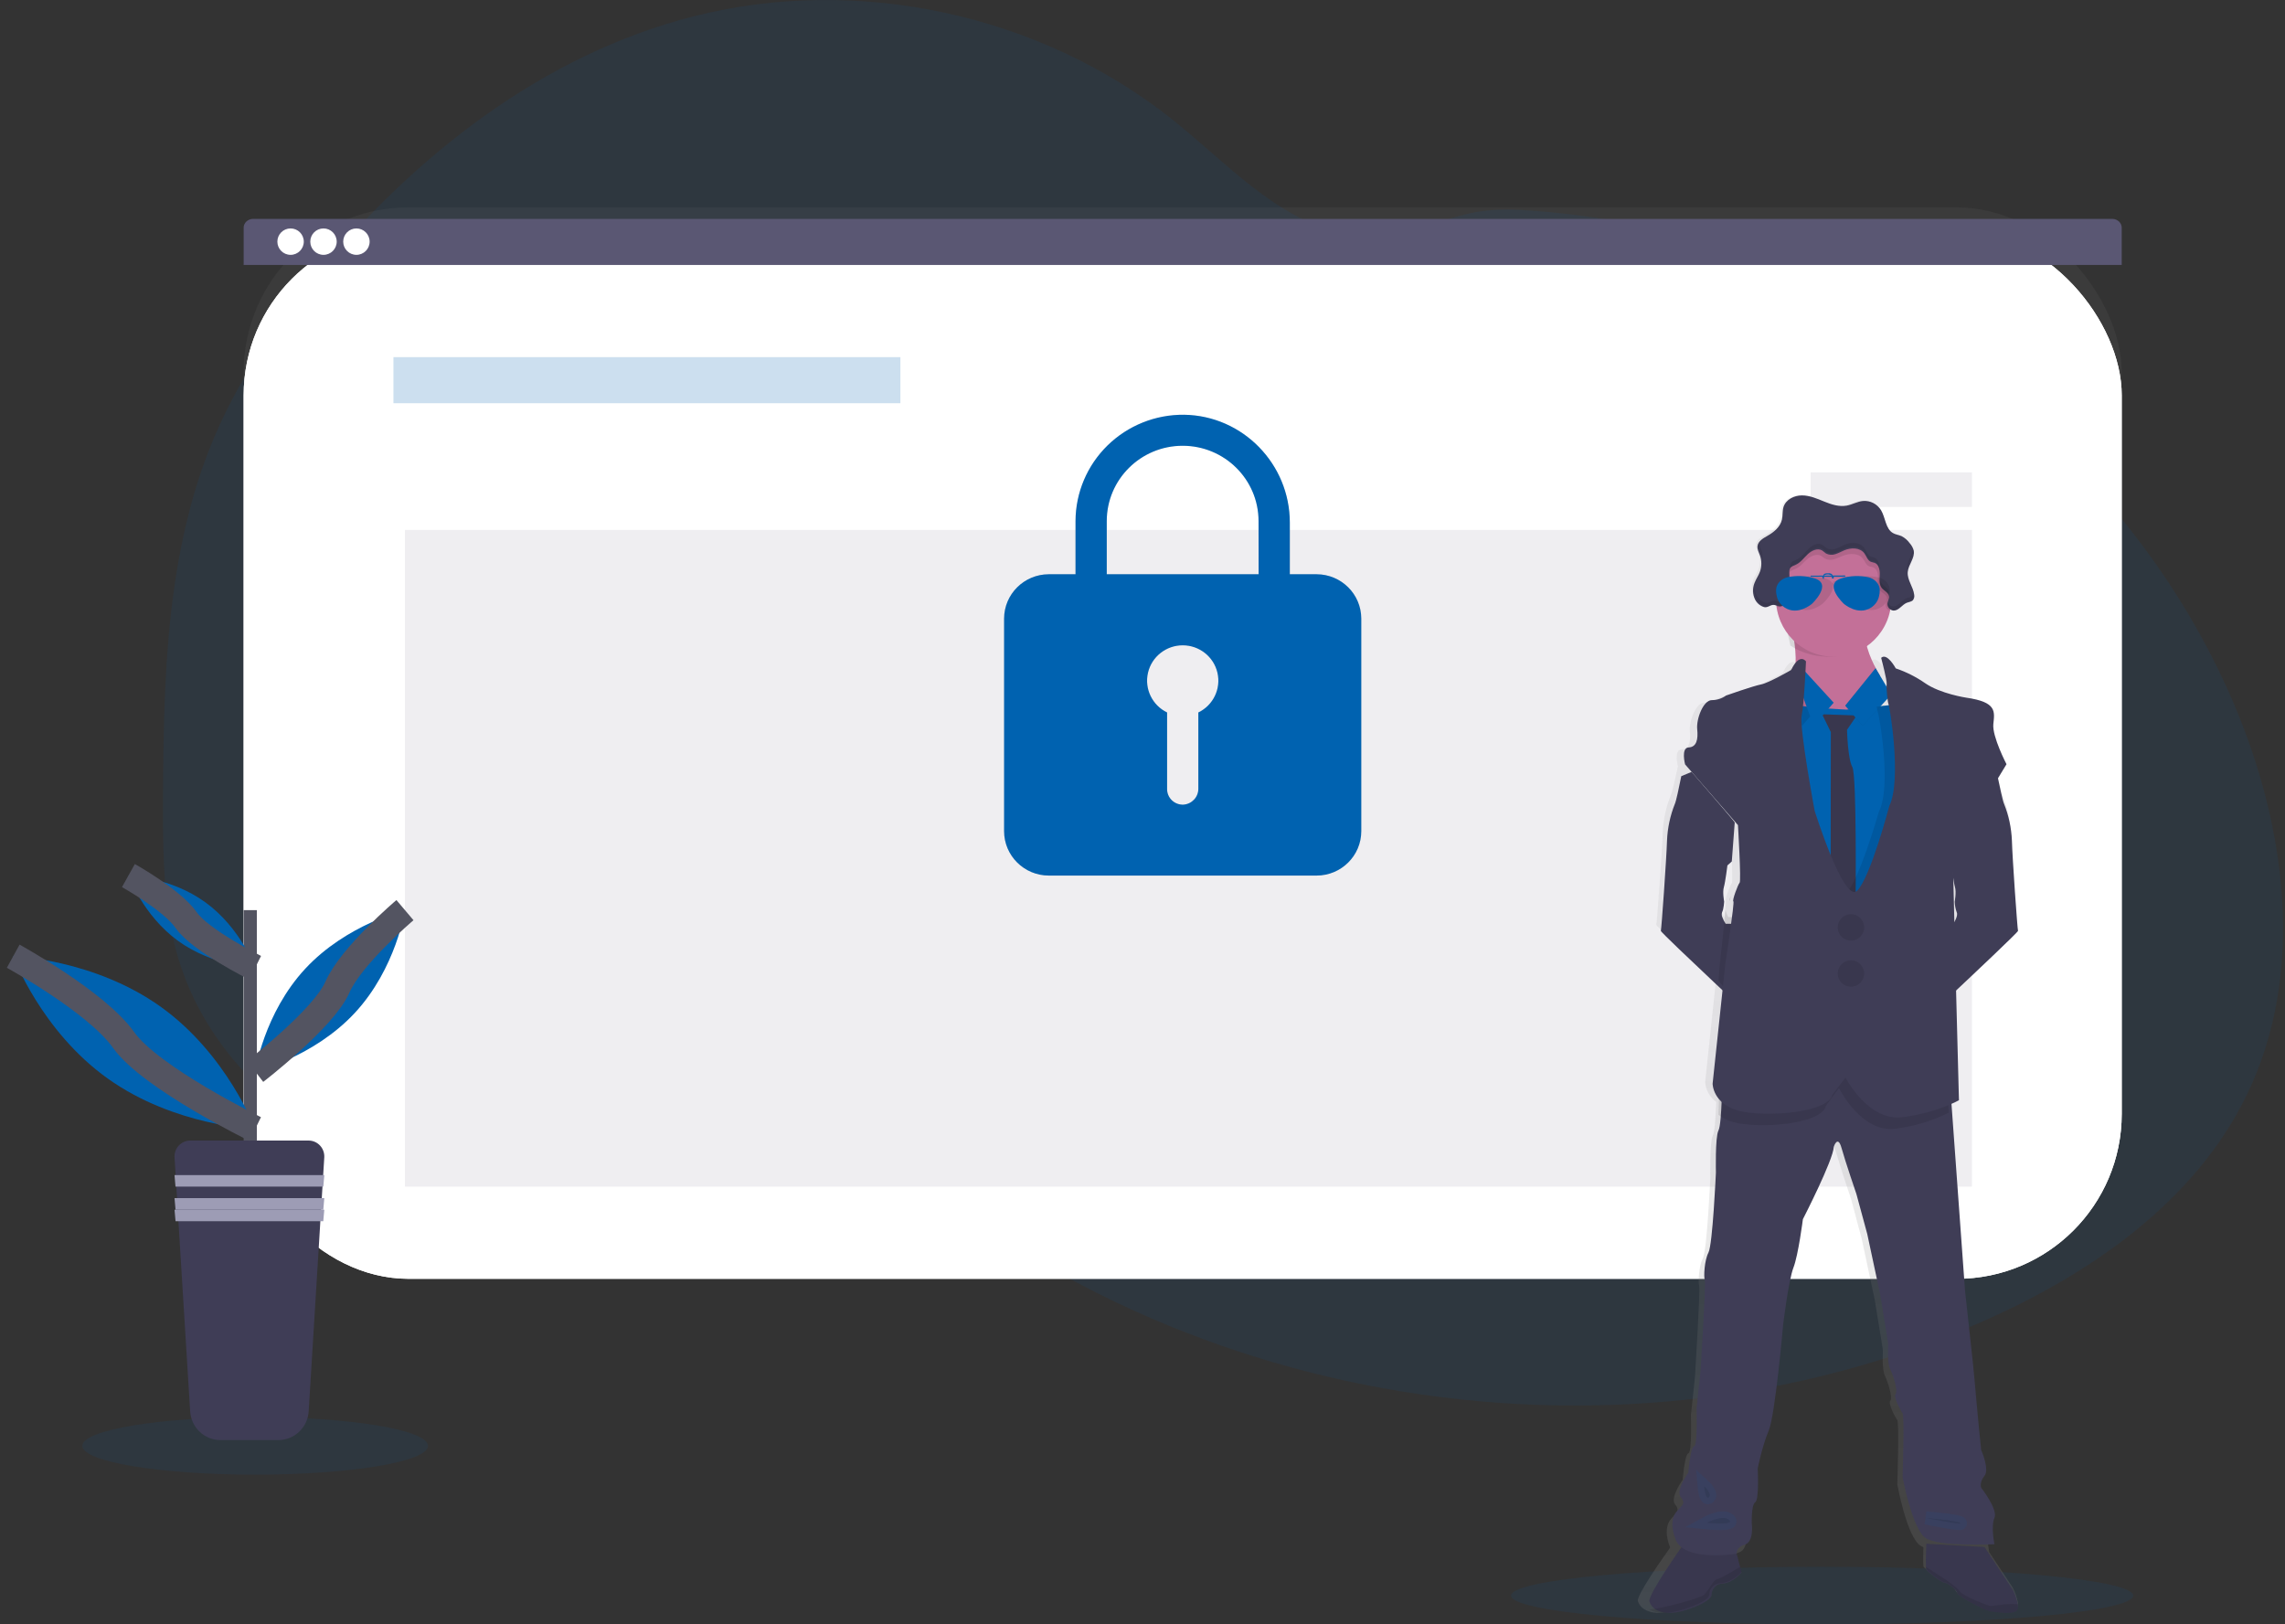 <?xml version="1.0" encoding="UTF-8"?>
<svg width="173px" height="123px" viewBox="0 0 173 123" version="1.1" xmlns="http://www.w3.org/2000/svg" xmlns:xlink="http://www.w3.org/1999/xlink">
    <rect x="0" y="0" width="173" height="123" fill="#333333" stroke="none"/>
    <title>undraw_security_o890</title>
    <defs>
        <linearGradient x1="49.999%" y1="100%" x2="49.999%" y2="0%" id="linearGradient-1">
            <stop stop-color="#808080" stop-opacity="0.25" offset="0%"></stop>
            <stop stop-color="#808080" stop-opacity="0.12" offset="54%"></stop>
            <stop stop-color="#808080" stop-opacity="0.1" offset="100%"></stop>
        </linearGradient>
        <linearGradient x1="50%" y1="100.008%" x2="50%" y2="0.002%" id="linearGradient-2">
            <stop stop-color="#808080" stop-opacity="0.25" offset="0%"></stop>
            <stop stop-color="#808080" stop-opacity="0.12" offset="54%"></stop>
            <stop stop-color="#808080" stop-opacity="0.1" offset="100%"></stop>
        </linearGradient>
    </defs>
    <g id="Page-1" stroke="none" stroke-width="1" fill="none" fill-rule="evenodd">
        <g id="2-Home" transform="translate(-497, -511)">
            <g id="undraw_security_o890" transform="translate(498, 511)">
                <path d="M169.135,82.851 C165.158,91.089 157.083,96.598 148.714,100.231 C137.447,105.123 125.04,107.064 112.804,106.243 C110.66,106.1 108.522,105.871 106.39,105.556 C98.988,104.472 91.771,102.361 84.946,99.286 C82.976,98.395 81.046,97.422 79.156,96.368 C75.999,94.611 72.975,92.625 70.106,90.425 C69.385,89.872 68.673,89.305 67.972,88.724 C67.485,88.321 67.003,87.909 66.514,87.509 C65.481,86.666 64.419,85.865 63.233,85.265 C62.875,85.084 62.509,84.921 62.134,84.778 C58.38,83.344 54.052,83.885 50.144,85.003 C47.171,85.854 44.273,87.019 41.303,87.85 C39.982,88.231 38.637,88.519 37.276,88.71 C34.237,89.096 31.151,88.824 28.226,87.912 L27.976,87.834 C27.557,87.701 27.141,87.557 26.729,87.399 L26.479,87.303 C26.08,87.149 25.689,86.983 25.307,86.806 L25.057,86.691 C24.658,86.505 24.267,86.308 23.885,86.101 C23.747,86.029 23.611,85.95 23.476,85.877 C21.302,84.657 19.325,83.112 17.615,81.294 C17.566,81.244 17.519,81.193 17.465,81.144 C17.227,80.885 16.994,80.622 16.768,80.353 C16.684,80.254 16.6,80.155 16.518,80.052 C16.249,79.724 15.99,79.388 15.741,79.044 C15.704,78.994 15.668,78.943 15.632,78.894 C14.61,77.474 13.762,75.935 13.108,74.311 C13.087,74.261 13.068,74.21 13.05,74.16 C12.85,73.644 12.668,73.12 12.503,72.587 C12.436,72.364 12.372,72.136 12.315,71.913 C12.295,71.847 12.277,71.78 12.261,71.713 C11.435,68.447 11.34,65.052 11.34,61.676 C11.34,61.282 11.34,60.889 11.34,60.496 C11.364,55.036 11.448,49.482 12.25,44.096 C12.25,44.059 12.261,44.021 12.267,43.985 C12.535,42.172 12.901,40.375 13.361,38.601 C13.843,36.74 14.459,34.916 15.204,33.145 C17.049,28.786 19.733,24.82 22.713,21.143 C30.22,11.892 40.064,4.125 51.586,1.219 C64.002,-1.912 77.801,1.088 87.817,9.095 C90.87,11.536 93.614,14.426 97.043,16.297 C100.036,17.927 103.54,18.601 106.747,17.319 C109.396,16.26 111.12,15.734 114.096,15.894 C120.256,16.244 126.329,17.522 132.111,19.684 C132.345,19.769 132.578,19.858 132.81,19.947 C147.885,25.738 160.843,37.244 167.578,52.029 C167.757,52.42 167.93,52.814 168.098,53.211 C172.113,62.63 173.565,73.67 169.135,82.851 Z" id="Path" fill="#0062B0" fill-rule="nonzero" opacity="0.1"></path>
                <ellipse id="Oval" fill="#0062B0" fill-rule="nonzero" opacity="0.1" cx="18.319" cy="109.479" rx="13.085" ry="2.181"></ellipse>
                <ellipse id="Oval" fill="#0062B0" fill-rule="nonzero" opacity="0.1" cx="136.957" cy="120.819" rx="23.553" ry="2.181"></ellipse>
                <rect id="Rectangle" fill="url(#linearGradient-1)" fill-rule="nonzero" x="17.447" y="15.702" width="142.191" height="81.128" rx="12.49"></rect>
                <rect id="Rectangle" fill="#FFFFFF" fill-rule="nonzero" x="17.447" y="17.447" width="142.191" height="79.383" rx="12.49"></rect>
                <rect id="Rectangle" fill="#FFFFFF" fill-rule="nonzero" x="17.447" y="17.447" width="142.191" height="79.383" rx="12.49"></rect>
                <rect id="Rectangle" fill="#FFFFFF" fill-rule="nonzero" opacity="0.04" x="17.447" y="17.447" width="142.191" height="79.383" rx="12.49"></rect>
                <path d="M158.922,16.574 L18.169,16.574 C17.77,16.574 17.447,16.873 17.447,17.242 L17.447,20.064 L159.638,20.064 L159.638,17.242 C159.638,16.876 159.319,16.578 158.922,16.574 Z" id="Path" fill="#5A5773" fill-rule="nonzero"></path>
                <g id="6c975d28-8d47-4ade-9154-b3b78f637b65" transform="translate(20.064, 17.447)" fill="#FFFFFF" fill-rule="nonzero">
                    <ellipse id="Oval" cx="0.936" cy="0.85" rx="1" ry="1"></ellipse>
                    <ellipse id="Oval" cx="3.428" cy="0.85" rx="1" ry="1"></ellipse>
                    <ellipse id="Oval" cx="5.921" cy="0.85" rx="1" ry="1"></ellipse>
                </g>
                <rect id="Rectangle" fill="#0062B0" fill-rule="nonzero" opacity="0.2" x="28.787" y="27.043" width="38.383" height="3.489"></rect>
                <rect id="Rectangle" fill="#5A5773" fill-rule="nonzero" opacity="0.1" x="29.66" y="40.128" width="118.638" height="49.723"></rect>
                <path d="M98.685,43.482 L96.654,43.482 L96.654,39.565 C96.654,35.146 93.104,31.472 88.651,31.405 C86.483,31.382 84.395,32.22 82.851,33.731 C81.307,35.243 80.435,37.304 80.429,39.457 L80.429,43.482 L78.402,43.482 C76.537,43.488 75.027,44.987 75.021,46.838 L75.021,62.942 C75.027,64.793 76.537,66.292 78.402,66.298 L98.685,66.298 C100.549,66.292 102.059,64.793 102.064,62.942 L102.064,46.838 C102.059,44.987 100.549,43.488 98.685,43.482 Z M89.728,53.951 L89.728,59.719 C89.732,60.353 89.24,60.881 88.603,60.927 C88.28,60.942 87.964,60.825 87.729,60.603 C87.495,60.381 87.362,60.073 87.362,59.752 L87.362,53.948 C86.233,53.401 85.633,52.153 85.916,50.938 C86.198,49.723 87.288,48.862 88.545,48.862 C89.801,48.862 90.891,49.723 91.174,50.938 C91.457,52.153 90.857,53.401 89.728,53.948 L89.728,53.951 Z M94.291,43.482 L82.794,43.482 L82.794,39.457 C82.794,36.307 85.367,33.753 88.54,33.753 C91.714,33.753 94.286,36.307 94.286,39.457 L94.291,43.482 Z" id="Shape" fill="#000000" fill-rule="nonzero" opacity="0.1"></path>
                <path d="M98.685,43.482 L96.654,43.482 L96.654,39.565 C96.654,35.146 93.104,31.472 88.651,31.405 C86.483,31.382 84.395,32.22 82.851,33.731 C81.307,35.243 80.435,37.304 80.429,39.457 L80.429,43.482 L78.402,43.482 C76.537,43.488 75.027,44.987 75.021,46.838 L75.021,62.942 C75.027,64.793 76.537,66.292 78.402,66.298 L98.685,66.298 C100.549,66.292 102.059,64.793 102.064,62.942 L102.064,46.838 C102.059,44.987 100.549,43.488 98.685,43.482 L98.685,43.482 Z M89.728,53.951 L89.728,59.719 C89.732,60.353 89.24,60.881 88.603,60.927 C88.28,60.942 87.964,60.825 87.729,60.603 C87.495,60.381 87.362,60.073 87.362,59.752 L87.362,53.948 C86.233,53.401 85.633,52.153 85.916,50.938 C86.198,49.723 87.288,48.862 88.545,48.862 C89.801,48.862 90.891,49.723 91.174,50.938 C91.457,52.153 90.857,53.401 89.728,53.948 L89.728,53.951 Z M94.291,43.482 L82.794,43.482 L82.794,39.457 C82.794,36.307 85.367,33.753 88.54,33.753 C91.714,33.753 94.286,36.307 94.286,39.457 L94.291,43.482 Z" id="Shape" fill="#0062B0" fill-rule="nonzero"></path>
                <rect id="Rectangle" fill="#5A5773" fill-rule="nonzero" opacity="0.1" x="136.085" y="35.766" width="12.213" height="2.617"></rect>
                <path d="M151.776,121.335 C151.698,120.938 151.564,120.555 151.378,120.196 L149.598,117.514 L149.608,117.514 C149.608,117.514 149.328,116.167 149.608,115.505 C149.888,114.844 148.608,113.217 148.608,113.217 C148.608,113.217 148.452,112.808 148.859,112.305 C149.265,111.802 148.608,110.33 148.608,110.33 C148.608,110.33 148.296,107.254 148.265,106.784 C148.234,106.314 147.983,103.71 147.983,103.71 L147.39,98.188 L146.333,83.555 L146.314,83.281 C146.445,83.216 146.514,83.176 146.514,83.176 L146.304,75.085 L146.486,74.918 C148.08,73.464 151.755,70.096 151.718,70.023 C151.681,69.949 151.273,64.399 151.225,63.01 C151.185,62.023 150.971,61.051 150.593,60.14 C150.501,59.956 150.236,58.742 150.126,58.228 C150.096,58.088 150.077,57.999 150.077,57.999 C150.077,57.999 149,55.928 149.093,54.986 C149.187,54.045 149.374,53.34 147.077,53.011 C147.077,53.011 145.148,52.72 143.999,51.929 C143.32,51.454 142.578,51.079 141.794,50.815 C141.794,50.815 141.15,49.618 140.702,50.023 C140.513,49.596 140.371,49.149 140.279,48.69 L140.266,48.606 C141.117,48.008 141.729,47.124 141.993,46.112 C142.008,46.055 142.02,45.997 142.033,45.94 C142.078,45.955 142.124,45.964 142.171,45.966 C142.562,45.966 142.802,45.527 143.167,45.388 C143.315,45.33 143.498,45.321 143.612,45.202 C143.688,45.11 143.724,44.991 143.71,44.872 C143.714,44.831 143.714,44.79 143.71,44.749 C143.711,44.734 143.711,44.72 143.71,44.705 L143.71,44.72 C143.611,44.176 143.192,43.692 143.238,43.138 C143.283,42.617 143.737,42.159 143.7,41.652 C143.699,41.612 143.696,41.572 143.689,41.532 L143.689,41.55 C143.634,41.352 143.532,41.17 143.392,41.02 C143.233,40.801 143.023,40.623 142.781,40.503 C142.575,40.411 142.336,40.39 142.143,40.281 C141.576,39.97 141.578,39.159 141.241,38.605 C140.947,38.133 140.415,37.868 139.865,37.918 C139.444,37.96 139.063,38.186 138.646,38.259 C138.076,38.361 137.496,38.174 136.956,37.96 C136.416,37.746 135.868,37.511 135.288,37.511 C134.708,37.511 134.08,37.81 133.905,38.362 C133.812,38.662 133.858,38.983 133.786,39.287 C133.659,39.823 133.193,40.206 132.711,40.473 C132.414,40.639 132.061,40.829 131.969,41.143 C131.969,41.134 131.969,41.127 131.969,41.119 C131.962,41.144 131.957,41.17 131.954,41.196 C131.951,41.229 131.951,41.263 131.954,41.296 C131.954,41.511 132.067,41.716 132.142,41.922 C132.283,42.312 132.28,42.74 132.133,43.128 C132.024,43.412 131.837,43.662 131.73,43.945 C131.68,44.077 131.647,44.215 131.632,44.355 L131.632,44.331 C131.628,44.395 131.628,44.459 131.632,44.523 C131.63,44.741 131.681,44.957 131.78,45.151 C131.918,45.423 132.158,45.626 132.447,45.716 C132.743,45.785 132.929,45.491 133.242,45.566 C133.298,45.58 133.353,45.597 133.407,45.618 C133.417,45.686 133.427,45.753 133.439,45.819 C133.628,46.826 134.161,47.735 134.944,48.389 C134.944,48.425 134.956,48.461 134.96,48.498 L134.96,48.498 C135.055,49.095 135.096,49.699 135.083,50.303 C135.083,50.303 134.616,49.613 133.975,50.945 C133.975,50.945 132.303,51.918 131.725,52.029 C131.148,52.14 129.099,52.86 129.099,52.86 C128.79,53.085 128.418,53.206 128.037,53.205 C127.397,53.205 126.866,54.617 126.943,55.385 C127.02,56.152 126.897,56.718 126.302,56.75 C125.707,56.781 126.032,57.998 126.037,58.019 L125.982,58.281 C125.866,58.817 125.614,59.966 125.525,60.146 C125.147,61.057 124.933,62.029 124.891,63.016 C124.845,64.405 124.446,69.934 124.4,70.029 C124.369,70.09 126.887,72.411 128.657,74.034 L128.914,74.267 L128.099,81.943 C128.147,82.541 128.453,83.088 128.936,83.439 C128.936,83.529 128.936,83.62 128.927,83.715 C128.891,84.613 128.82,85.699 128.678,85.984 C128.428,86.487 128.491,89.184 128.491,89.184 C128.491,89.184 128.24,94.674 127.928,95.271 C127.617,95.868 127.553,97.121 127.646,97.366 C127.74,97.612 127.333,104.205 127.333,104.205 L127.022,107.155 C127.022,107.155 127.115,109.978 126.833,110.041 C126.551,110.104 126.396,112.049 126.396,112.049 C126.396,112.049 125.397,113.429 125.833,113.931 C126.27,114.432 125.769,114.654 125.723,114.778 C125.678,114.902 124.771,115.377 125.427,117.131 C125.433,117.148 125.44,117.165 125.448,117.182 C124.833,118.042 122.886,120.819 123.005,121.241 C123.093,121.509 123.279,121.734 123.525,121.869 C123.983,122.146 124.769,122.275 126.02,121.869 C128.098,121.194 127.949,120.708 127.949,120.708 C127.971,120.236 128.356,119.864 128.825,119.861 C129.684,119.798 130.325,118.999 130.325,118.999 L130.224,118.62 L130.086,118.096 C130.102,117.947 130.208,117.685 130.679,117.539 C131.399,117.319 131.211,115.939 131.211,115.939 C131.211,115.939 131.148,114.497 131.46,114.308 C131.771,114.119 131.648,111.735 131.648,111.735 C131.648,111.735 131.993,110.009 132.491,108.848 C132.99,107.686 133.586,100.787 133.586,100.787 C133.586,100.787 133.991,97.398 134.367,96.425 C134.742,95.452 135.086,92.724 135.086,92.724 C135.086,92.724 137.399,88.205 137.429,87.201 C137.429,87.201 137.726,86.259 138.023,87.295 C138.319,88.331 139.153,90.809 139.153,90.809 L139.965,93.852 L140.934,98.401 L141.56,102.229 C141.56,102.229 141.465,103.672 141.708,104.175 C141.952,104.678 142.302,105.836 142.115,106.057 C141.928,106.277 142.489,107.312 142.646,107.531 C142.803,107.749 142.646,112.394 142.646,112.394 C142.646,112.394 143.364,116.347 144.395,117.034 C144.467,117.081 144.544,117.121 144.624,117.153 C144.609,117.581 144.594,118.155 144.614,118.454 C144.611,118.521 144.622,118.588 144.646,118.65 C144.74,118.776 145.802,119.623 146.022,119.623 C146.241,119.623 147.02,120.172 147.053,120.439 C147.086,120.705 149.336,121.834 149.656,121.866 C149.975,121.899 151.521,122.179 151.733,121.741 C151.785,121.612 151.8,121.472 151.776,121.335 Z M146.246,64.801 L146.406,64.94 C146.406,64.94 146.571,66.234 146.688,66.622 C146.805,67.01 146.664,67.764 146.664,67.764 C146.675,68.046 146.731,68.324 146.829,68.587 C146.968,68.87 146.547,69.485 146.547,69.485 L146.172,69.485 L146.054,64.639 L146.246,64.801 Z M135.083,50.33 L135.083,50.302 C135.08,50.311 135.079,50.321 135.079,50.33 L135.083,50.33 Z M129.319,68.987 C129.261,68.862 129.252,68.719 129.295,68.587 C129.328,68.516 129.355,68.442 129.374,68.366 C129.42,68.169 129.449,67.969 129.46,67.767 C129.46,67.765 129.46,67.762 129.46,67.76 C129.446,67.688 129.326,66.993 129.437,66.625 C129.549,66.257 129.718,64.943 129.718,64.943 L129.825,64.851 L130.072,64.634 C130.072,64.634 130.072,64.554 130.09,64.42 C130.142,65.558 130.184,66.815 130.117,66.878 C129.992,67.002 129.538,68.225 129.648,68.273 C129.684,68.289 129.635,68.779 129.552,69.437 C129.458,69.296 129.38,69.145 129.319,68.987 L129.319,68.987 Z" id="Shape" fill="url(#linearGradient-2)" fill-rule="nonzero"></path>
                <path d="M141.319,51.114 L141.319,53.006 L137.414,54.957 C137.414,54.957 133.536,52.626 134.492,51.698 C135.104,51.111 134.986,49.499 134.821,48.391 L134.821,48.391 C134.725,47.746 134.613,47.273 134.613,47.273 C134.613,47.273 141.579,45.296 140.526,46.797 C140.174,47.299 140.147,47.948 140.265,48.591 C140.503,49.867 141.319,51.114 141.319,51.114 Z" id="Path" fill="#C37098" fill-rule="nonzero"></path>
                <path d="M130.851,69.957 L130.384,75.894 C130.384,75.894 129.685,75.239 128.779,74.386 C127.101,72.805 124.717,70.545 124.745,70.485 C124.789,70.393 125.171,65.007 125.212,63.653 C125.251,62.693 125.453,61.746 125.811,60.858 C125.896,60.682 126.136,59.563 126.236,59.04 C126.27,58.878 126.292,58.772 126.292,58.772 L127.075,58.447 C127.075,58.447 130.339,62.206 130.339,62.275 C130.339,62.344 130.116,65.231 130.116,65.231 L129.885,65.439 L129.784,65.529 C129.784,65.529 129.628,66.79 129.517,67.168 C129.406,67.546 129.526,68.202 129.538,68.273 L129.538,68.273 C129.528,68.47 129.501,68.666 129.458,68.859 C129.439,68.933 129.414,69.005 129.382,69.074 C129.342,69.202 129.35,69.341 129.405,69.464 C129.468,69.634 129.55,69.795 129.649,69.946 L130.851,69.957 Z" id="Path" fill="#3F3D56" fill-rule="nonzero"></path>
                <path d="M151.787,70.483 C151.821,70.555 148.338,73.836 146.828,75.253 L146.144,75.894 L145.681,69.956 L146.881,69.956 C146.881,69.956 147.281,69.359 147.148,69.084 C147.055,68.827 147.002,68.556 146.993,68.282 C146.993,68.282 147.125,67.55 147.014,67.17 C146.903,66.791 146.747,65.53 146.747,65.53 L146.595,65.396 L146.415,65.233 C146.415,65.233 146.192,62.345 146.192,62.276 C146.192,62.207 149.458,58.447 149.458,58.447 L150.236,58.768 C150.236,58.768 150.253,58.854 150.282,58.992 C150.387,59.492 150.638,60.674 150.725,60.854 C151.082,61.743 151.285,62.689 151.324,63.65 C151.361,65.004 151.742,70.391 151.787,70.483 Z" id="Path" fill="#3F3D56" fill-rule="nonzero"></path>
                <path d="M151.738,121.892 C151.524,122.32 150.023,122.039 149.713,122.015 C149.403,121.992 147.215,120.882 147.184,120.623 C147.154,120.364 146.396,119.829 146.184,119.829 C145.971,119.829 144.94,119.002 144.848,118.881 C144.825,118.82 144.815,118.755 144.818,118.69 C144.786,118.188 144.848,116.894 144.848,116.894 L149.249,117.138 L151.387,120.378 C151.567,120.728 151.698,121.101 151.774,121.488 C151.8,121.623 151.787,121.763 151.738,121.892 L151.738,121.892 Z" id="Path" fill="#3F3D56" fill-rule="nonzero"></path>
                <path d="M151.738,121.892 C151.524,122.32 150.023,122.039 149.713,122.015 C149.403,121.992 147.215,120.882 147.184,120.623 C147.154,120.364 146.396,119.829 146.184,119.829 C145.971,119.829 144.94,119.002 144.848,118.881 C144.825,118.82 144.815,118.755 144.818,118.69 C144.786,118.188 144.848,116.894 144.848,116.894 L149.249,117.138 L151.387,120.378 C151.567,120.728 151.698,121.101 151.774,121.488 C151.8,121.623 151.787,121.763 151.738,121.892 L151.738,121.892 Z" id="Path" fill="#000000" fill-rule="nonzero" opacity="0.1"></path>
                <path d="M151.738,121.889 C151.524,122.323 150.02,122.037 149.71,122.014 C149.4,121.99 147.209,120.864 147.179,120.6 C147.148,120.337 146.389,119.794 146.177,119.794 C145.964,119.794 144.931,118.955 144.84,118.832 C144.816,118.77 144.806,118.704 144.809,118.638 L146.236,119.561 C146.236,119.561 147.148,120.156 147.391,120.508 C147.635,120.861 149.551,121.594 149.71,121.609 C149.828,121.621 151.087,121.374 151.774,121.478 C151.8,121.616 151.787,121.758 151.738,121.889 L151.738,121.889 Z" id="Path" fill="#000000" fill-rule="nonzero" opacity="0.1"></path>
                <path d="M130.851,119.067 C130.851,119.067 130.239,119.85 129.422,119.91 C128.974,119.913 128.607,120.277 128.587,120.738 C128.587,120.738 128.73,121.215 126.754,121.876 C125.561,122.271 124.81,122.146 124.373,121.876 C124.139,121.742 123.961,121.523 123.877,121.261 C123.743,120.771 126.381,117.041 126.381,117.041 L128.782,116.894 L130.497,117.691 L130.76,118.702 L130.851,119.067 Z" id="Path" fill="#3F3D56" fill-rule="nonzero"></path>
                <path d="M130.851,119.067 C130.851,119.067 130.239,119.85 129.422,119.91 C128.974,119.913 128.607,120.277 128.587,120.738 C128.587,120.738 128.73,121.215 126.754,121.876 C125.561,122.271 124.81,122.146 124.373,121.876 C124.139,121.742 123.961,121.523 123.877,121.261 C123.743,120.771 126.381,117.041 126.381,117.041 L128.782,116.894 L130.497,117.691 L130.76,118.702 L130.851,119.067 Z" id="Path" fill="#000000" fill-rule="nonzero" opacity="0.1"></path>
                <path d="M130.851,119.015 C130.851,119.015 130.192,119.811 129.312,119.873 C128.829,119.876 128.434,120.246 128.412,120.715 C128.412,120.715 128.566,121.2 126.437,121.871 C125.152,122.274 124.343,122.147 123.872,121.871 C125.084,121.749 127.761,121.005 128.029,120.748 C128.351,120.435 128.753,119.576 129.025,119.561 C129.215,119.549 130.177,118.987 130.754,118.638 L130.851,119.015 Z" id="Path"></path>
                <path d="M130.851,119.015 C130.851,119.015 130.192,119.811 129.312,119.873 C128.829,119.876 128.434,120.246 128.412,120.715 C128.412,120.715 128.566,121.2 126.437,121.871 C125.152,122.274 124.343,122.147 123.872,121.871 C125.084,121.749 127.761,121.005 128.029,120.748 C128.351,120.435 128.753,119.576 129.025,119.561 C129.215,119.549 130.177,118.987 130.754,118.638 L130.851,119.015 Z" id="Path" fill="#000000" fill-rule="nonzero" opacity="0.1"></path>
                <path d="M150.002,114.935 C149.721,115.589 150.002,116.929 150.002,116.929 C150.002,116.929 145.817,117.147 144.794,116.462 C143.772,115.776 143.048,111.85 143.048,111.85 C143.048,111.85 143.198,107.239 143.048,107.021 C142.899,106.803 142.331,105.776 142.518,105.558 C142.704,105.34 142.368,104.187 142.112,103.688 C141.857,103.189 141.963,101.757 141.963,101.757 L141.338,97.954 L140.372,93.438 L139.552,90.415 C139.552,90.415 138.71,87.954 138.425,86.927 C138.139,85.899 137.837,86.832 137.837,86.832 C137.807,87.83 135.499,92.317 135.499,92.317 C135.499,92.317 135.155,95.027 134.781,95.992 C134.408,96.957 134.001,100.323 134.001,100.323 C134.001,100.323 133.403,107.177 132.91,108.33 C132.417,109.483 132.077,111.196 132.077,111.196 C132.077,111.196 132.203,113.564 131.89,113.751 C131.578,113.938 131.629,115.371 131.629,115.371 C131.629,115.371 131.816,116.741 131.098,116.96 C130.381,117.18 130.5,117.646 130.5,117.646 C130.5,117.646 126.509,118.3 125.854,116.554 C125.199,114.808 126.104,114.344 126.153,114.218 C126.202,114.093 126.7,113.876 126.264,113.376 C125.827,112.876 126.824,111.508 126.824,111.508 C126.824,111.508 126.981,109.577 127.261,109.514 C127.54,109.451 127.449,106.648 127.449,106.648 L127.76,103.719 C127.76,103.719 128.167,97.176 128.072,96.927 C127.978,96.677 128.041,95.433 128.353,94.836 C128.666,94.239 128.914,88.79 128.914,88.79 C128.914,88.79 128.851,86.113 129.101,85.614 C129.25,85.332 129.313,84.246 129.349,83.36 C129.376,82.684 129.382,82.124 129.382,82.124 L132.874,80.815 L137.359,79.383 L141.132,81.19 L146.652,82.249 L146.721,83.2 L147.775,97.733 L148.373,103.216 C148.373,103.216 148.623,105.801 148.654,106.269 C148.685,106.736 148.996,109.79 148.996,109.79 C148.996,109.79 149.651,111.254 149.246,111.753 C148.841,112.251 148.996,112.649 148.996,112.649 C148.996,112.649 150.283,114.281 150.002,114.935 Z" id="Path" fill="#3F3D56" fill-rule="nonzero"></path>
                <path d="M140.337,47.57 C139.98,47.984 139.952,48.52 140.072,49.05 C138.395,50.006 136.135,49.938 134.551,48.884 L134.551,48.884 C134.454,48.352 134.34,47.962 134.34,47.962 C134.34,47.962 141.405,46.333 140.337,47.57 Z" id="Path" fill="#000000" fill-rule="nonzero" opacity="0.1"></path>
                <path d="M142.191,45.362 C142.191,47.771 140.239,49.723 137.83,49.723 C135.421,49.723 133.468,47.771 133.468,45.362 C133.468,42.953 135.421,41 137.83,41 C138.988,40.994 140.101,41.452 140.92,42.271 C141.739,43.091 142.197,44.203 142.191,45.362 L142.191,45.362 Z" id="Path" fill="#C37098" fill-rule="nonzero"></path>
                <polygon id="Path" fill="#000000" fill-rule="nonzero" opacity="0.1" points="143.064 53.291 141.553 78.511 133.349 76.895 131.723 66.785 133.333 53.213 134.544 53.359 136.681 53.614 138.797 53.736 141.091 53.497"></polygon>
                <polygon id="Path" fill="#0062B0" fill-rule="nonzero" points="143.064 53.289 141.553 78.511 133.349 76.895 131.723 66.785 133.333 53.213 134.544 53.357 136.681 53.613 138.797 53.735 141.091 53.496"></polygon>
                <path d="M136.957,54.085 L139.574,54.177 L138.839,55.261 C138.839,55.261 138.89,57.449 139.24,58.077 C139.59,58.704 139.487,68.396 139.487,68.396 L138.79,69.787 L137.598,68.228 L137.614,55.431 L136.957,54.085 Z" id="Path" fill="#3F3D56" fill-rule="nonzero"></path>
                <path d="M136.957,54.085 L139.574,54.177 L138.839,55.261 C138.839,55.261 138.89,57.449 139.24,58.077 C139.59,58.704 139.487,68.396 139.487,68.396 L138.79,69.787 L137.598,68.228 L137.614,55.431 L136.957,54.085 Z" id="Path" fill="#000000" fill-rule="nonzero" opacity="0.1"></path>
                <polygon id="Path" fill="#000000" fill-rule="nonzero" opacity="0.1" points="141 50.596 138.702 53.432 140.015 54.957 142.191 52.593"></polygon>
                <polygon id="Path" fill="#0062B0" fill-rule="nonzero" points="141 50.596 138.702 53.432 140.015 54.957 142.191 52.593"></polygon>
                <polygon id="Path" fill="#000000" fill-rule="nonzero" opacity="0.1" points="136.957 53.207 134.566 50.596 134.34 51.962 135.438 54.957"></polygon>
                <polygon id="Path" fill="#0062B0" fill-rule="nonzero" points="137.83 53.207 135.438 50.596 135.213 51.962 136.311 54.957"></polygon>
                <path d="M146.553,84.246 C145.276,84.879 143.907,85.291 142.502,85.465 C139.92,85.807 138.231,82.388 138.231,82.388 L137.245,83.723 C136.932,85.141 132.159,85.498 130.22,84.961 C129.817,84.858 129.439,84.671 129.106,84.413 C129.133,83.706 129.139,83.12 129.139,83.12 L132.644,81.753 L137.145,80.255 L140.932,82.144 L146.472,83.251 L146.553,84.246 Z" id="Path" fill="#000000" fill-rule="nonzero" opacity="0.1"></path>
                <path d="M143.064,53.291 L141.555,78.511 L133.351,76.895 L131.723,66.786 L133.331,53.213 L134.542,53.36 C134.511,53.855 134.452,54.347 134.364,54.836 C134.168,55.699 135.382,61.823 135.382,61.823 C135.382,61.823 137.689,68.691 138.727,67.701 C139.766,66.711 141.244,61.484 141.244,61.484 C142.246,59.545 141.261,54.107 141.187,53.998 C141.136,53.837 141.104,53.671 141.093,53.503 L143.064,53.291 Z" id="Path" fill="#000000" fill-rule="nonzero" opacity="0.1"></path>
                <polygon id="Path" fill="#000000" fill-rule="nonzero" opacity="0.1" points="146.506 72.713 146.553 75.236 146.032 75.894 145.681 69.787 146.459 69.787"></polygon>
                <path d="M130.036,67.832 L130.036,67.832 C130.025,67.974 129.996,68.115 129.95,68.253 C129.95,68.214 129.95,68.192 129.938,68.189 C129.893,68.181 129.947,68.019 130.036,67.832 Z" id="Path" fill="#000000" fill-rule="nonzero" opacity="0.1"></path>
                <path d="M130.851,69.439 L130.458,75.894 C130.458,75.894 129.869,75.182 129.106,74.254 L129.197,73.111 C129.197,73.111 129.519,70.301 129.636,68.915 C129.689,69.1 129.758,69.275 129.841,69.439 L130.851,69.439 Z" id="Path" fill="#000000" fill-rule="nonzero" opacity="0.1"></path>
                <path d="M135.733,50.081 C135.733,50.081 135.26,49.383 134.611,50.73 C134.611,50.73 132.918,51.713 132.336,51.824 C131.753,51.935 129.682,52.665 129.682,52.665 C129.369,52.891 128.992,53.013 128.606,53.013 C127.957,53.013 127.419,54.44 127.498,55.216 C127.577,55.993 127.451,56.565 126.85,56.596 C126.25,56.628 126.58,57.879 126.58,57.879 L130.583,62.477 C130.583,62.477 130.836,66.71 130.71,66.837 C130.584,66.965 130.125,68.205 130.235,68.248 C130.346,68.29 129.629,72.971 129.629,72.971 L128.664,82.055 C128.664,82.055 128.664,83.575 130.627,84.1 C132.589,84.624 137.417,84.278 137.728,82.897 L138.724,81.596 C138.724,81.596 140.432,84.926 143.042,84.594 C145.652,84.261 147.314,83.309 147.314,83.309 L147.029,72.423 L146.84,64.576 L150.915,57.866 C150.915,57.866 149.823,55.773 149.918,54.826 C150.014,53.879 150.202,53.162 147.877,52.829 C147.877,52.829 145.916,52.535 144.76,51.734 C144.073,51.257 143.323,50.878 142.531,50.61 C142.531,50.61 141.879,49.394 141.425,49.81 C141.425,49.81 141.88,51.529 141.842,51.786 C141.804,52.043 141.914,53.204 141.985,53.324 C142.056,53.444 143.006,59.039 142.039,61.036 C142.039,61.036 140.621,66.421 139.613,67.441 C138.604,68.46 136.387,61.385 136.387,61.385 C136.387,61.385 135.216,55.075 135.406,54.187 C135.595,53.3 135.733,50.081 135.733,50.081 Z" id="Path" fill="#3F3D56" fill-rule="nonzero"></path>
                <circle id="Oval" fill="#3F3D56" fill-rule="nonzero" cx="139.138" cy="70.223" r="1"></circle>
                <circle id="Oval" fill="#3F3D56" fill-rule="nonzero" cx="139.138" cy="73.713" r="1"></circle>
                <circle id="Oval" fill="#000000" fill-rule="nonzero" opacity="0.1" cx="139.138" cy="70.223" r="1"></circle>
                <circle id="Oval" fill="#000000" fill-rule="nonzero" opacity="0.1" cx="139.138" cy="73.713" r="1"></circle>
                <path d="M144.809,114.938 C144.809,114.938 147.177,115.129 147.412,115.321 C147.647,115.512 144.809,114.938 144.809,114.938 Z" id="Path" stroke="#0062B0" fill="#000000" fill-rule="nonzero" opacity="0.1"></path>
                <path d="M128.023,112.532 C128.023,112.532 128.643,113.102 128.38,113.364 C128.116,113.626 128.023,112.532 128.023,112.532 Z" id="Path" stroke="#0062B0" fill="#000000" fill-rule="nonzero" opacity="0.1"></path>
                <path d="M128.234,115.306 C128.234,115.306 129.431,114.653 129.909,115.087 C130.388,115.521 128.234,115.306 128.234,115.306 Z" id="Path" stroke="#0062B0" fill="#000000" fill-rule="nonzero" opacity="0.1"></path>
                <path d="M142.189,45.177 C142.189,45.534 142.142,45.889 142.049,46.234 C141.861,46.152 141.745,45.967 141.76,45.769 C141.779,45.599 141.897,45.444 141.871,45.276 C141.834,45.016 141.507,44.911 141.334,44.705 C141.121,44.457 141.167,44.096 141.185,43.775 C141.203,43.454 141.118,43.062 140.804,42.952 C140.71,42.92 140.608,42.917 140.517,42.88 C140.27,42.78 140.194,42.486 140.029,42.284 C139.698,41.876 139.042,41.884 138.54,42.078 C138.322,42.178 138.098,42.268 137.87,42.346 C137.639,42.424 137.385,42.406 137.169,42.296 C137.071,42.236 136.992,42.154 136.891,42.094 C136.554,41.9 136.113,42.094 135.822,42.343 C135.53,42.593 135.296,42.928 134.929,43.081 C134.763,43.152 134.559,43.195 134.482,43.349 C134.444,43.433 134.427,43.524 134.434,43.616 C134.434,44.17 134.503,44.734 134.382,45.277 C134.305,45.626 134.049,46.023 133.678,45.98 C133.632,45.974 133.587,45.963 133.543,45.947 C133.238,44.39 133.88,42.801 135.2,41.845 C136.519,40.89 138.29,40.731 139.771,41.437 C141.252,42.142 142.19,43.59 142.191,45.174 L142.189,45.177 Z" id="Path" fill="#000000" fill-rule="nonzero" opacity="0.1"></path>
                <path d="M133.366,45.812 C133.479,45.838 133.587,45.899 133.703,45.914 C134.079,45.961 134.339,45.529 134.417,45.149 C134.54,44.558 134.476,43.945 134.472,43.341 C134.463,43.242 134.48,43.142 134.519,43.051 C134.605,42.883 134.812,42.837 134.972,42.759 C135.337,42.592 135.576,42.235 135.878,41.957 C136.18,41.679 136.62,41.474 136.961,41.685 C137.063,41.747 137.144,41.841 137.244,41.906 C137.464,42.023 137.722,42.043 137.957,41.96 C138.191,41.889 138.41,41.763 138.635,41.668 C139.14,41.457 139.807,41.449 140.146,41.89 C140.313,42.112 140.39,42.43 140.641,42.539 C140.733,42.579 140.838,42.584 140.933,42.62 C141.252,42.742 141.333,43.166 141.32,43.515 C141.306,43.864 141.261,44.257 141.471,44.527 C141.646,44.747 141.978,44.862 142.016,45.148 C142.04,45.331 141.922,45.502 141.903,45.685 C141.894,45.822 141.938,45.958 142.027,46.061 C142.116,46.164 142.242,46.226 142.375,46.234 C142.768,46.234 143.011,45.782 143.378,45.638 C143.53,45.578 143.712,45.568 143.832,45.446 C143.921,45.326 143.956,45.173 143.925,45.025 C143.851,44.431 143.388,43.914 143.437,43.318 C143.484,42.747 143.999,42.249 143.891,41.687 C143.835,41.48 143.731,41.29 143.588,41.133 C143.427,40.907 143.215,40.724 142.972,40.597 C142.762,40.504 142.519,40.483 142.327,40.369 C141.756,40.048 141.758,39.21 141.421,38.639 C141.126,38.158 140.594,37.886 140.043,37.934 C139.619,37.978 139.233,38.209 138.813,38.287 C138.238,38.392 137.655,38.198 137.109,37.976 C136.564,37.754 136.013,37.511 135.428,37.511 C134.843,37.511 134.21,37.821 134.032,38.389 C133.939,38.699 133.985,39.032 133.913,39.343 C133.786,39.898 133.309,40.292 132.828,40.566 C132.497,40.756 132.1,40.973 132.061,41.359 C132.035,41.605 132.167,41.825 132.25,42.062 C132.391,42.464 132.388,42.905 132.241,43.304 C132.13,43.597 131.946,43.855 131.834,44.147 C131.674,44.547 131.688,44.999 131.874,45.388 C132.016,45.672 132.266,45.882 132.564,45.97 C132.862,46.043 133.049,45.741 133.366,45.812 Z" id="Path" fill="#3F3D56" fill-rule="nonzero"></path>
                <g id="Group" opacity="0.1" transform="translate(131.723, 41)" fill="#000000" fill-rule="nonzero">
                    <path d="M2.77,3.81 C2.693,4.198 2.435,4.639 2.064,4.592 C1.95,4.576 1.845,4.514 1.732,4.487 C1.421,4.414 1.236,4.725 0.943,4.646 C0.648,4.556 0.402,4.341 0.261,4.051 C0.183,3.889 0.136,3.713 0.122,3.532 C0.092,3.813 0.141,4.097 0.261,4.349 C0.402,4.639 0.648,4.854 0.943,4.944 C1.241,5.017 1.421,4.706 1.732,4.785 C1.841,4.826 1.952,4.86 2.064,4.888 C2.435,4.937 2.693,4.497 2.77,4.108 C2.831,3.765 2.855,3.415 2.842,3.066 C2.84,3.316 2.816,3.565 2.77,3.81 Z" id="Path"></path>
                    <path d="M0.73,1.421 C0.749,1.161 0.715,0.9 0.631,0.655 C0.564,0.492 0.507,0.325 0.46,0.154 C0.454,0.18 0.449,0.207 0.445,0.235 C0.42,0.484 0.551,0.711 0.631,0.953 C0.683,1.104 0.717,1.261 0.73,1.421 L0.73,1.421 Z" id="Path"></path>
                    <path d="M12.109,0.585 C12.039,1.036 11.696,1.459 11.662,1.933 C11.653,2.015 11.653,2.096 11.662,2.178 C11.736,1.624 12.196,1.134 12.109,0.585 Z" id="Path"></path>
                    <path d="M12.134,3.932 C12.121,3.998 12.092,4.06 12.049,4.11 C11.939,4.235 11.751,4.244 11.602,4.306 C11.24,4.454 11.006,4.92 10.613,4.915 C10.407,4.903 10.23,4.757 10.166,4.547 C10.157,4.582 10.15,4.617 10.146,4.652 C10.137,4.792 10.181,4.93 10.269,5.035 C10.357,5.141 10.48,5.204 10.612,5.212 C11,5.212 11.239,4.75 11.601,4.604 C11.75,4.543 11.931,4.533 12.047,4.408 C12.136,4.286 12.17,4.129 12.14,3.978 C12.138,3.959 12.135,3.946 12.134,3.932 Z" id="Path"></path>
                    <path d="M10.266,3.8 C10.229,3.512 9.901,3.394 9.729,3.166 C9.623,3.016 9.565,2.833 9.565,2.646 C9.553,2.941 9.557,3.242 9.729,3.464 C9.9,3.686 10.16,3.781 10.244,4.01 C10.265,3.942 10.273,3.871 10.266,3.8 L10.266,3.8 Z" id="Path"></path>
                    <path d="M9.574,2.14 C9.586,1.783 9.505,1.347 9.191,1.224 C9.099,1.188 8.996,1.183 8.905,1.144 C8.658,1.033 8.58,0.706 8.416,0.481 C8.084,0.029 7.427,0.036 6.927,0.252 C6.704,0.349 6.491,0.477 6.258,0.55 C6.027,0.637 5.773,0.617 5.557,0.495 C5.459,0.428 5.378,0.336 5.278,0.27 C4.94,0.054 4.499,0.27 4.209,0.547 C3.919,0.825 3.683,1.196 3.315,1.367 C3.149,1.446 2.946,1.494 2.86,1.665 C2.822,1.759 2.806,1.861 2.813,1.962 C2.813,2.024 2.813,2.086 2.813,2.148 C2.815,2.084 2.83,2.021 2.857,1.964 C2.943,1.792 3.146,1.745 3.312,1.665 C3.673,1.494 3.908,1.129 4.206,0.845 C4.504,0.561 4.937,0.352 5.275,0.568 C5.375,0.631 5.456,0.726 5.554,0.791 C5.77,0.914 6.025,0.934 6.255,0.847 C6.483,0.761 6.706,0.662 6.924,0.55 C7.423,0.335 8.08,0.325 8.413,0.777 C8.577,1.002 8.655,1.329 8.902,1.44 C8.993,1.481 9.096,1.486 9.188,1.523 C9.443,1.624 9.544,1.929 9.566,2.23 L9.574,2.14 Z" id="Path"></path>
                </g>
                <g id="Group" opacity="0.1" transform="translate(134.34, 43.617)" fill="#000000" fill-rule="nonzero">
                    <path d="M0.004,1.042 C0.022,0.595 0.371,0.213 0.861,0.103 C1.521,-0.039 2.214,-0.012 2.857,0.183 C4.263,0.594 2.68,2.073 2.68,2.073 C2.68,2.073 1.627,2.989 0.644,2.349 C0.354,2.155 0.151,1.877 0.071,1.564 C0.023,1.393 0.001,1.217 0.004,1.042 L0.004,1.042 Z" id="Path"></path>
                    <path d="M7.733,1.042 C7.715,0.595 7.365,0.213 6.875,0.103 C6.215,-0.039 5.522,-0.011 4.88,0.183 C3.474,0.594 5.057,2.073 5.057,2.073 C5.057,2.073 6.109,2.989 7.093,2.349 C7.383,2.155 7.586,1.877 7.666,1.564 C7.714,1.393 7.736,1.217 7.733,1.042 L7.733,1.042 Z" id="Path"></path>
                    <polygon id="Path" points="2.592 0.063 2.592 0.124 5.159 0.124 5.159 0.051"></polygon>
                    <path d="M3.412,0.718 L3.493,0.718 L3.493,0.51 C3.493,0.51 3.754,0.331 4.186,0.51 L4.186,0.696 L4.334,0.696 L4.334,0.574 L4.262,0.574 C4.262,0.574 4.291,0.322 3.809,0.362 C3.809,0.362 3.42,0.33 3.429,0.547 L3.34,0.547 L3.412,0.718 Z" id="Path"></path>
                </g>
                <path d="M133.469,44.667 C133.486,44.211 133.841,43.82 134.338,43.708 C135.009,43.563 135.713,43.592 136.366,43.79 C137.794,44.211 136.186,45.72 136.186,45.72 C136.186,45.72 135.116,46.656 134.119,46.002 C133.823,45.805 133.617,45.52 133.536,45.2 C133.487,45.026 133.464,44.846 133.469,44.667 L133.469,44.667 Z" id="Path" fill="#0062B0" fill-rule="nonzero"></path>
                <path d="M141.319,44.667 C141.301,44.21 140.946,43.82 140.448,43.708 C139.777,43.563 139.074,43.592 138.421,43.79 C136.993,44.211 138.601,45.72 138.601,45.72 C138.601,45.72 139.67,46.656 140.669,46.002 C140.964,45.805 141.17,45.52 141.251,45.2 C141.3,45.026 141.323,44.846 141.319,44.667 Z" id="Path" fill="#0062B0" fill-rule="nonzero"></path>
                <polygon id="Path" fill="#0062B0" fill-rule="nonzero" points="136.085 43.588 136.085 43.66 138.702 43.66 138.702 43.574"></polygon>
                <path d="M137.02,43.828 L137.091,43.828 L137.091,43.584 C137.091,43.584 137.32,43.376 137.7,43.584 L137.7,43.803 L137.83,43.803 L137.83,43.659 L137.766,43.659 C137.766,43.659 137.792,43.365 137.368,43.411 C137.368,43.411 137.028,43.375 137.035,43.627 L136.957,43.627 L137.02,43.828 Z" id="Path" fill="#0062B0" fill-rule="nonzero"></path>
                <rect id="Rectangle" fill="#535461" fill-rule="nonzero" x="17.447" y="68.915" width="1" height="19.191"></rect>
                <path d="M23.551,87.643 L23.498,88.499 L23.424,89.706 L23.393,90.209 L23.32,91.418 L23.287,91.921 L23.214,93.129 L22.371,106.86 C22.297,108.086 21.29,109.043 20.073,109.043 L15.693,109.043 C14.476,109.043 13.47,108.086 13.396,106.86 L12.549,93.129 L12.475,91.921 L12.444,91.418 L12.372,90.206 L12.342,89.703 L12.268,88.496 L12.215,87.64 C12.195,87.308 12.311,86.983 12.537,86.741 C12.762,86.499 13.077,86.362 13.406,86.362 L22.361,86.362 C22.691,86.361 23.006,86.499 23.231,86.742 C23.456,86.985 23.572,87.311 23.551,87.643 L23.551,87.643 Z" id="Path" fill="#3F3D56" fill-rule="nonzero"></path>
                <polygon id="Path" fill="#9D9CB5" fill-rule="nonzero" points="23.553 88.979 23.479 89.851 12.287 89.851 12.213 88.979"></polygon>
                <polygon id="Path" fill="#9D9CB5" fill-rule="nonzero" points="23.553 90.723 23.478 91.596 12.29 91.596 12.213 90.723"></polygon>
                <polygon id="Path" fill="#9D9CB5" fill-rule="nonzero" points="23.553 91.596 23.476 92.468 12.291 92.468 12.213 91.596"></polygon>
                <path d="M11.157,76.224 C16.213,79.837 18.319,85.489 18.319,85.489 C18.319,85.489 12.226,85.283 7.162,81.67 C2.098,78.057 0,72.404 0,72.404 C0,72.404 6.1,72.611 11.157,76.224 Z" id="Path" fill="#0062B0" fill-rule="nonzero"></path>
                <path d="M0,72.404 C0,72.404 6.327,75.876 8.356,78.745 C10.385,81.613 18.319,85.489 18.319,85.489" id="Path" stroke="#535461" stroke-width="2"></path>
                <path d="M14.565,68.335 C17.214,70.258 18.319,73.277 18.319,73.277 C18.319,73.277 15.126,73.167 12.476,71.239 C9.826,69.312 8.723,66.298 8.723,66.298 C8.723,66.298 11.917,66.4 14.565,68.335 Z" id="Path" fill="#0062B0" fill-rule="nonzero"></path>
                <path d="M8.723,66.298 C8.723,66.298 12.037,68.147 13.1,69.678 C14.162,71.21 18.319,73.277 18.319,73.277" id="Path" stroke="#535461" stroke-width="2"></path>
                <path d="M22.113,73.349 C18.981,76.721 18.319,81.128 18.319,81.128 C18.319,81.128 22.734,80.067 25.865,76.695 C28.996,73.323 29.66,68.915 29.66,68.915 C29.66,68.915 25.245,69.976 22.113,73.349 Z" id="Path" fill="#0062B0" fill-rule="nonzero"></path>
                <path d="M29.66,68.915 C29.66,68.915 25.581,72.37 24.544,74.751 C23.506,77.133 18.319,81.128 18.319,81.128" id="Path" stroke="#535461" stroke-width="2"></path>
            </g>
        </g>
    </g>
</svg>